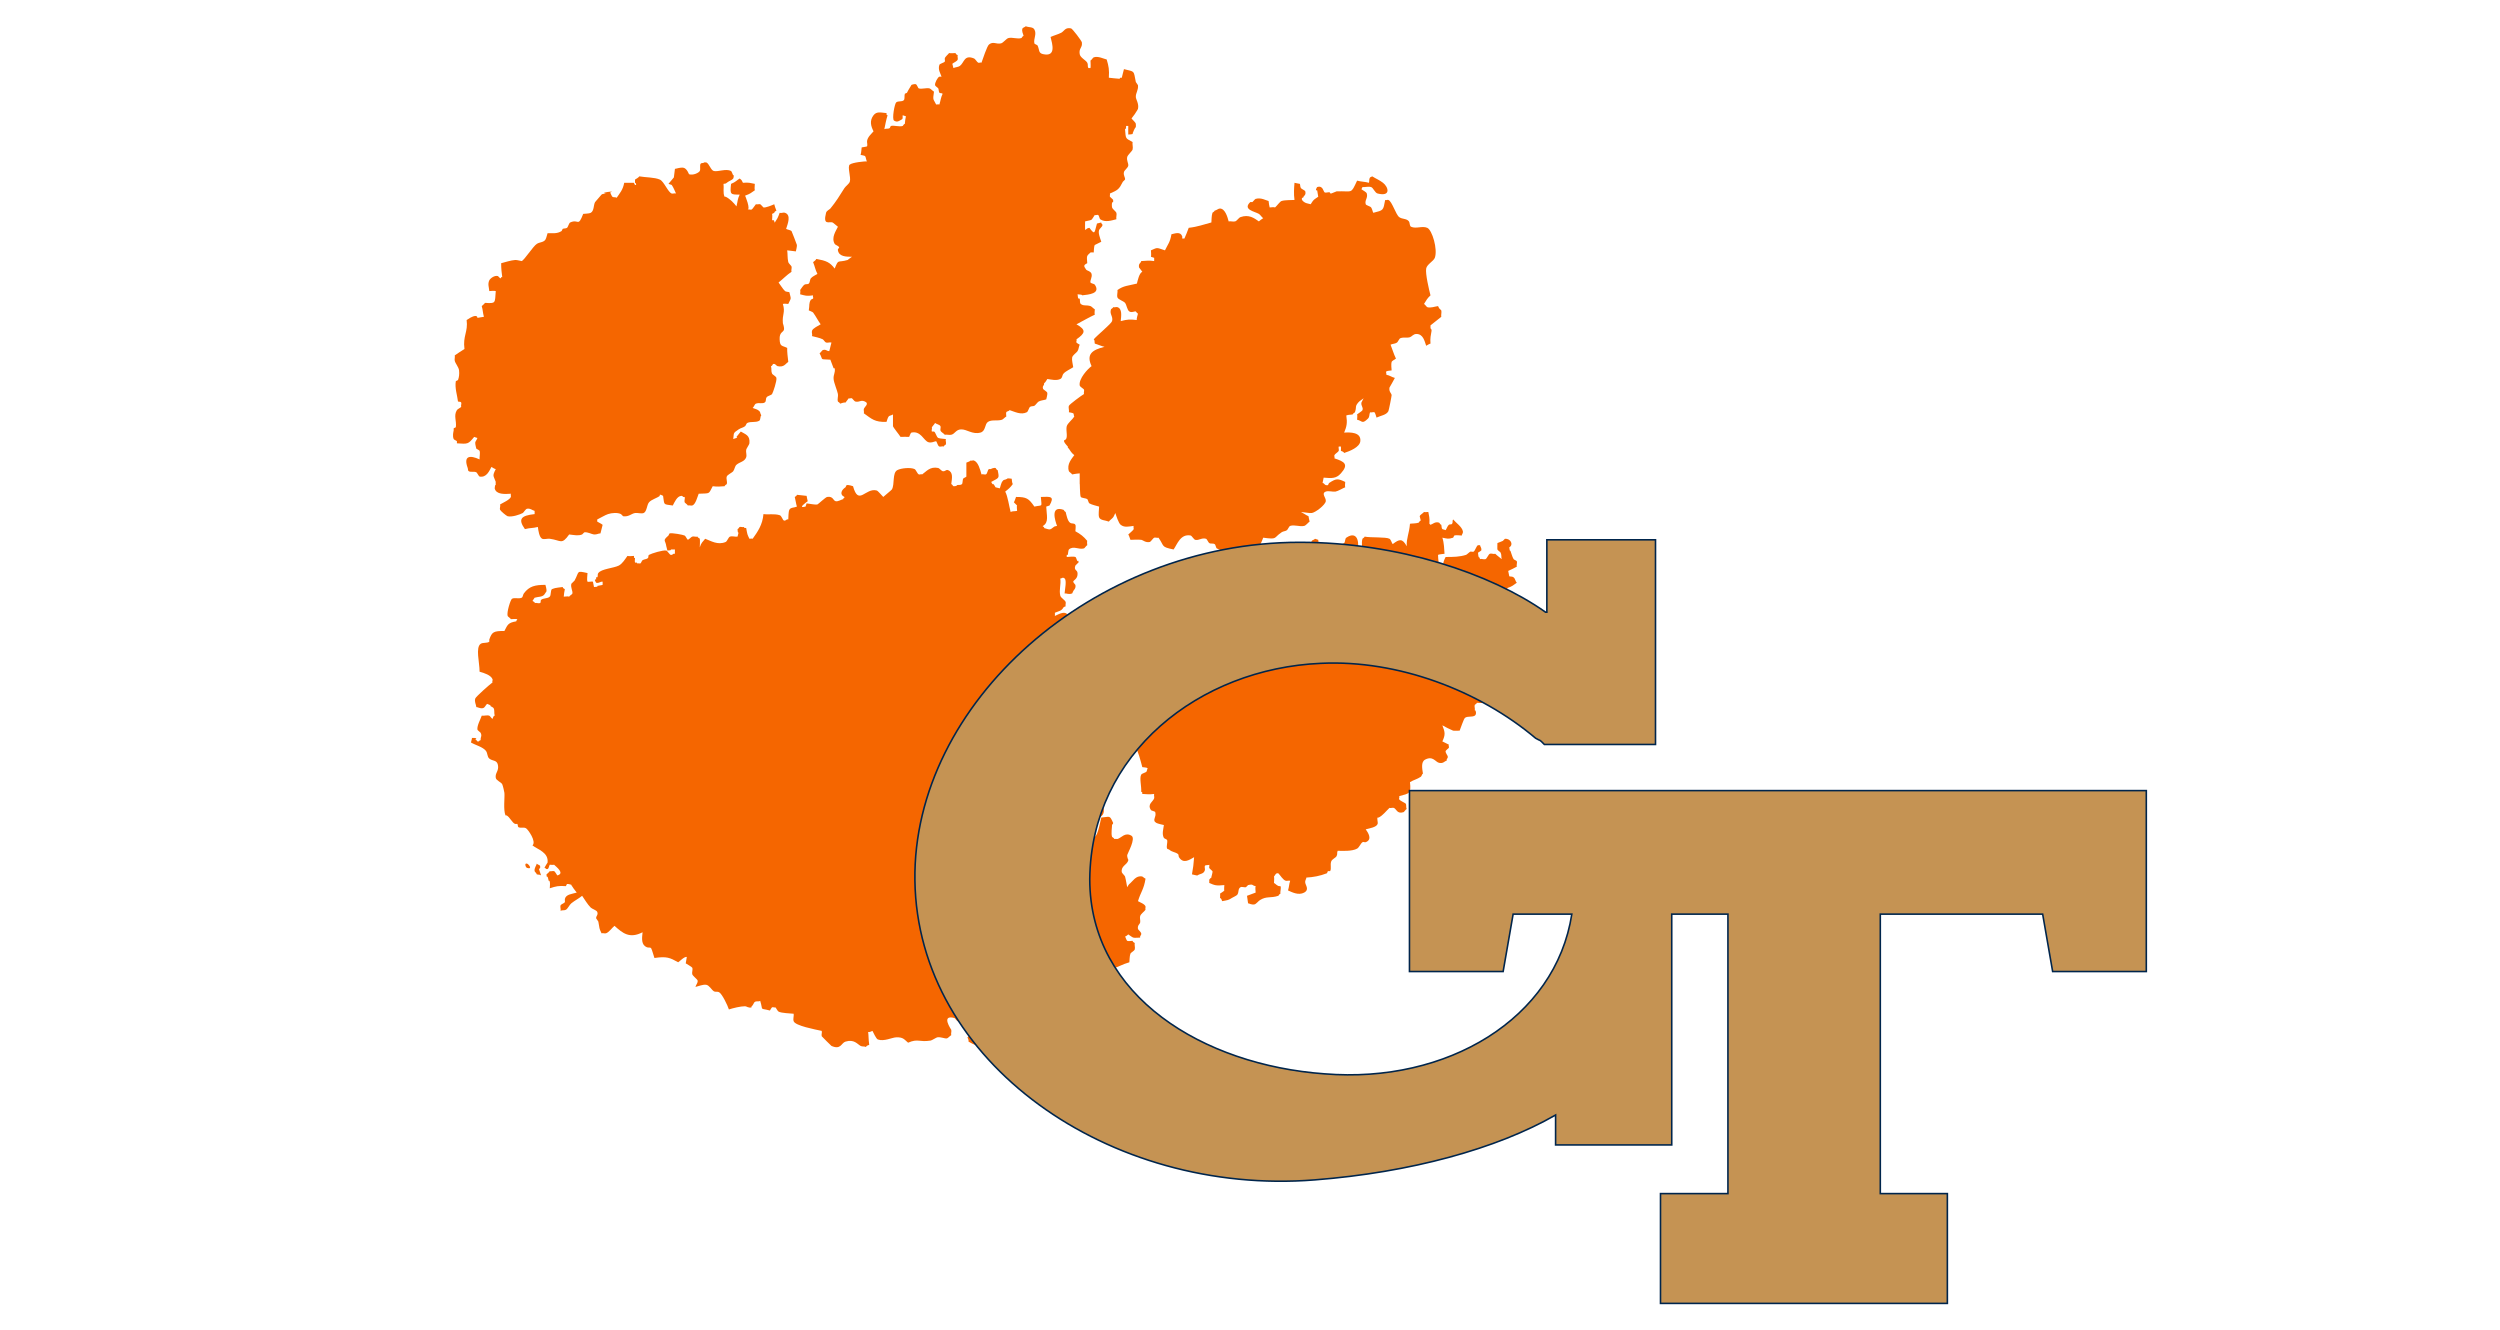 <?xml version="1.0" encoding="UTF-8" standalone="no"?>
<svg width="3513px" height="1869px" viewBox="0 0 3513 1869" version="1.1" xmlns="http://www.w3.org/2000/svg" xmlns:xlink="http://www.w3.org/1999/xlink" style="background: #FFFFFF;">
    <!-- Generator: Sketch 3.8.3 (29802) - http://www.bohemiancoding.com/sketch -->
    <title>combinedgtclem</title>
    <desc>Created with Sketch.</desc>
    <defs></defs>
    <g id="Page-1" stroke="none" stroke-width="1" fill="none" fill-rule="evenodd">
        <g id="Group" transform="translate(635, 35)">
            <g id="Clemson_University_Tiger_Paw_logo" fill="#F56600">
                <g id="g10" transform="translate(755.172, 718.912) scale(1, -1) translate(-755.172, -718.912) translate(0, 0.417)">
                    <path d="M801.81,1432.512 C800.294,1428.325 802.809,1424.979 803.327,1421.965 C801.671,1421.639 800.907,1419.184 800.294,1418.952 C794.802,1417.113 787.781,1420.365 782.093,1418.952 C779.053,1418.249 774.749,1412.078 771.476,1411.419 C764.461,1410.05 760.72,1414.62 754.792,1409.912 C751.948,1407.746 745.786,1388.58 744.175,1384.299 C742.519,1385.19 741.331,1383.639 739.624,1384.299 C737.918,1384.958 735.694,1389.478 733.558,1390.325 C719.667,1395.925 720.191,1384.581 713.84,1379.779 C711.521,1378.084 707.539,1378.084 704.74,1376.765 C704.74,1376.765 703.602,1381.241 703.223,1382.792 C705.024,1384.437 710.099,1386.276 710.807,1388.819 C711.236,1390.514 710.099,1393.288 710.807,1394.845 C709.479,1395.881 708.108,1395.743 707.773,1397.859 C704.98,1397.859 701.377,1397.243 698.673,1397.859 C697.156,1395.787 693.174,1392.774 692.606,1390.325 C692.321,1389.289 693.269,1386.841 692.606,1385.805 C691.468,1384.204 685.547,1382.98 685.022,1381.285 C682.747,1374.455 686.539,1369.282 688.056,1364.712 L685.022,1364.712 C682.798,1364.002 678.342,1356.099 678.955,1352.658 C679.145,1351.434 683.031,1349.036 683.505,1348.138 C684.03,1347.103 684.219,1342.815 685.022,1342.112 C686.254,1341.032 688.529,1341.974 689.572,1340.605 C686.874,1334.911 687.108,1332.413 685.022,1325.538 C684.219,1326.053 681.281,1325.538 680.472,1325.538 C676.49,1333.919 675.498,1330.812 677.438,1343.618 C675.922,1344.328 672.699,1347.812 671.371,1348.138 C666.821,1349.363 660.615,1346.864 656.204,1348.138 C654.687,1348.609 653.834,1353.6 651.654,1354.165 C649.998,1354.636 644.355,1352.991 645.587,1352.658 C643.742,1349.457 641.511,1346.349 639.52,1342.112 C639.286,1341.641 636.632,1341.032 636.487,1340.605 C635.494,1338.157 636.771,1333.31 634.976,1331.565 C632.177,1329.022 627.291,1330.906 624.353,1328.552 C622.179,1326.907 618.052,1305.06 621.319,1302.938 C626.015,1299.925 628.764,1302.794 631.936,1304.445 C634.306,1305.719 633.03,1307.364 633.453,1310.472 C634.452,1310.145 638.01,1308.965 638.01,1308.965 C637.15,1304.445 636.822,1303.553 636.487,1298.418 C634.831,1298.092 634.072,1295.643 633.453,1295.405 C628.859,1293.854 621.509,1296.585 616.769,1295.405 L615.252,1292.392 C612.788,1290.841 610.614,1292.297 607.669,1290.885 C609.331,1298.939 610.133,1303.597 612.219,1310.472 C609.375,1311.652 611.461,1310.616 610.702,1313.485 C603.403,1314.05 597.007,1316.404 592.501,1310.472 C586.58,1302.794 588.76,1295.028 592.501,1287.871 C589.468,1284.249 584.21,1280.012 583.401,1274.311 C583.123,1272.522 584.305,1268.379 583.401,1266.778 C583.072,1266.307 576.531,1265.46 575.824,1265.271 C575.35,1262.352 575.444,1258.586 574.301,1254.725 C574.585,1254.681 579.754,1253.733 580.368,1253.218 C582.03,1251.856 581.84,1246.909 583.401,1245.685 C580.089,1245.779 563.115,1244.228 559.14,1241.165 C555.341,1238.34 561.13,1222.99 559.14,1217.058 C558.046,1213.906 553.212,1210.705 551.55,1208.018 C544.68,1197.094 539.656,1188.858 531.838,1179.391 C530.505,1177.84 526.523,1176.378 525.771,1173.364 C521.032,1154.864 530.322,1161.55 534.872,1159.811 C535.915,1159.428 540.793,1154.958 542.449,1153.784 C539.656,1147.895 532.786,1138.573 537.905,1129.671 C538.803,1128.07 543.024,1127.179 543.972,1125.157 C544.964,1122.941 541.836,1124.071 542.449,1120.631 C543.922,1111.785 553.875,1111.591 562.173,1111.591 C561.269,1111.264 556.39,1107.165 556.106,1107.077 C541.457,1102.789 543.637,1109.142 537.905,1095.017 C531.124,1103.919 526.056,1106.041 512.121,1108.577 C510.977,1106.223 509.321,1105.665 507.564,1104.064 C510.313,1097.233 510.415,1093.938 513.638,1087.49 C511.217,1085.889 506.338,1083.768 504.531,1081.464 C502.825,1079.386 503.349,1075.669 501.497,1073.924 C499.936,1072.511 497.282,1073.597 495.437,1072.424 C493.49,1071.243 490.836,1066.767 489.37,1064.884 C489.983,1063.848 489.37,1060.132 489.37,1058.857 C497.048,1056.93 497.946,1056.082 507.564,1057.357 C506.717,1055.706 508.234,1054.626 507.564,1052.837 L504.531,1051.324 C501.264,1046.383 502.825,1043.42 501.497,1036.257 C502.452,1035.742 507.002,1034.047 507.564,1033.244 C511.836,1027.412 514.061,1022.465 518.188,1016.677 C515.199,1014.699 507.097,1011.215 506.054,1007.637 C505.245,1005.044 506.812,1002.74 506.054,1000.103 C510.035,999.067 517.044,997.699 521.221,995.577 C522.119,995.156 524.394,991.44 525.771,991.063 C528.426,990.404 530.65,991.766 533.355,991.063 C532.451,987.623 531.642,984.283 530.322,979.01 C526.523,978.865 526.056,981.929 521.221,980.51 C520.318,980.278 518.087,976.7 516.671,975.996 C522.454,965.305 515.957,968.225 531.838,966.956 C533.305,962.951 534.96,958.337 536.382,954.903 L537.905,954.903 C539.087,948.544 535.864,946.334 536.382,939.836 C536.768,934.419 541.552,923.545 542.449,918.743 C543.069,915.259 541.267,911.536 542.449,908.196 C542.645,907.581 545.103,906.828 545.483,905.183 C558.046,909.609 549.281,902.59 557.617,912.716 C559.279,911.913 560.366,913.419 562.173,912.716 C562.596,912.572 565.725,908.428 566.723,908.196 C573.258,906.733 574.206,910.971 580.368,908.196 C587.054,905.183 579.66,900.707 578.851,897.649 C578.383,895.954 579.47,893.318 578.851,891.623 C590.037,883.663 594.163,879.048 610.702,879.569 C611.562,881.641 612.219,885.125 613.736,887.103 C614.873,888.704 618.671,888.798 619.809,890.116 L619.809,873.543 C620.182,871.703 628.619,861.489 630.42,858.476 C634.496,858.802 638.383,858.476 642.554,858.476 C643.028,859.462 644.69,864.314 645.587,864.503 C659.238,867.56 662.89,852.826 669.855,850.943 C674.171,849.813 676.636,851.79 680.472,852.449 C681.944,850.66 682.703,845.713 685.022,844.916 C686.634,844.395 689.528,845.763 691.089,844.916 C691.373,846.517 693.889,847.314 694.122,847.929 C694.976,850.516 693.364,852.87 694.122,855.463 C692.751,855.745 685.97,855.933 683.505,856.969 C680.851,858.143 679.713,865.256 677.438,866.009 L674.405,866.009 C673.602,867.654 675.214,870.485 674.405,872.036 C675.448,873.681 678.058,876.223 678.955,878.063 C680.946,876.274 685.167,875.991 686.539,873.543 C687.297,872.13 686.065,869.117 686.539,867.516 C687.158,865.206 691.279,863.373 692.606,861.489 C695.5,862.054 698.767,860.83 701.706,861.489 C706.92,862.713 708.203,868.74 715.357,869.023 C723.56,869.399 731.282,861.533 742.658,864.503 C750.387,866.574 748.485,876.462 753.275,879.569 C758.584,883.098 766.022,880.461 772.993,882.583 C774.655,883.148 777.258,886.299 779.053,887.103 C779.053,888.421 778.446,891.999 779.053,893.129 C779.862,894.774 782.567,894.165 783.61,896.143 C790.719,893.883 799.725,888.936 807.877,893.129 C809.824,894.165 810.816,899.483 812.428,900.663 C813.944,901.887 816.788,901.322 818.501,902.169 C819.967,902.967 823.038,907.443 824.561,908.196 C828.113,910.08 831.715,909.891 835.172,911.21 C835.172,911.21 837.119,918.272 836.702,920.25 C836.127,922.554 831.058,924.581 830.635,926.276 C829.447,930.702 832.569,930.087 832.145,933.81 C834.281,935.36 835.223,937.67 836.702,939.836 C842.623,939.033 849.347,937.2 854.89,939.836 C858.214,941.481 857.222,944.827 859.446,947.37 C862.429,950.898 869.356,953.817 873.091,956.41 C872.433,961.306 870.923,966.247 871.58,969.97 C872.149,973.36 877.647,976.561 879.164,979.01 C881.104,982.255 880.586,984.61 882.197,988.05 C881.679,988.427 877.83,990.498 877.647,991.063 C876.939,992.802 878.5,993.982 877.647,995.577 C889.73,1004.102 892.006,1008.666 877.647,1016.677 C886.653,1021.335 894.47,1026.093 903.425,1030.23 C902.717,1032.208 903.425,1035.648 903.425,1037.77 C901.63,1038.611 899.027,1041.769 897.365,1042.29 C891.291,1044.173 887.55,1042.102 883.714,1045.303 C882.103,1046.666 882.81,1050.294 882.197,1052.837 C878.835,1051.657 879.878,1057.024 879.164,1058.857 C879.398,1058.857 887.651,1058.298 885.231,1057.357 C894.995,1058.481 912.014,1059.661 903.425,1072.424 C902.623,1073.597 897.744,1074.257 897.365,1075.437 C896.417,1078.4 900.063,1082.681 898.875,1087.49 C897.883,1091.301 892.252,1092.054 891.291,1093.511 C888.169,1098.219 886.792,1099.588 892.808,1102.551 C892.05,1112.865 891.532,1112.445 897.365,1117.617 C897.693,1117.95 901.441,1117.617 901.915,1117.617 C902.155,1119.312 902.054,1126.237 903.425,1128.17 L912.532,1132.684 C910.446,1139 907.982,1145.07 909.492,1149.258 C909.878,1150.482 913.809,1154.154 914.049,1155.284 C914.617,1158.775 911.963,1157.5 912.532,1159.811 C910.775,1159.428 906.604,1158.298 906.465,1158.298 C902.673,1145.635 904.095,1141.253 895.848,1152.271 C891.816,1151.8 892.29,1150.344 889.781,1149.258 C889.781,1149.258 889.547,1158.725 889.781,1161.311 C901.915,1164.092 897.365,1162.02 903.425,1170.351 C904.752,1169.409 906.37,1170.966 907.982,1170.351 C909.543,1169.742 909.878,1165.128 911.009,1164.324 C918.03,1159.384 927.465,1162.774 933.766,1164.324 C933.052,1167.25 934.575,1170.546 933.766,1173.364 C933.242,1175.11 928.224,1178.638 927.699,1180.898 C927.27,1182.593 926.84,1189.184 929.21,1188.431 L929.21,1191.444 C928.881,1192.386 924.855,1195.494 924.666,1195.964 C924.287,1196.862 925.045,1199.687 924.666,1200.484 C935.896,1205.381 937.368,1206.229 942.867,1217.058 L945.9,1220.071 C946.374,1223.367 943.246,1225.866 944.383,1230.618 C944.946,1233.255 949.976,1236.506 950.45,1239.658 C950.874,1242.998 947.891,1246.67 948.927,1251.711 C949.547,1254.725 955.803,1259.81 956.511,1262.258 C957.415,1265.554 955.948,1269.465 956.511,1272.805 C946.557,1278.599 947.031,1276.151 945.9,1290.885 C948.365,1292.435 946.797,1292.203 947.41,1295.405 L950.45,1295.405 C950.589,1292.392 950.166,1287.828 950.45,1283.351 C950.728,1283.402 958.881,1283.634 956.511,1284.858 C957.086,1286.647 959.544,1292.58 961.067,1293.898 C961.251,1294.137 961.112,1298.136 961.067,1298.418 C960.448,1300.867 956.561,1303.83 955,1305.952 C956.233,1307.929 958.457,1310.189 959.544,1311.978 C960.593,1313.818 963.766,1318.287 964.101,1319.512 C965.712,1326.668 961.162,1332.651 961.067,1336.085 C960.827,1342.112 964.758,1345.219 964.101,1352.658 L961.067,1357.178 C957.604,1373.846 960.303,1371.26 944.383,1375.259 C943.669,1372.245 942.058,1366.645 941.344,1363.205 C938.411,1362.452 939.448,1364.523 938.316,1361.698 C933.008,1361.937 926.277,1362.967 923.149,1363.205 C923.813,1374.737 923.054,1378.887 920.116,1388.819 C915.704,1389.804 908.216,1393.948 901.915,1391.832 C900.771,1391.499 898.976,1388.115 897.365,1387.312 C897.365,1383.828 897.883,1380.3 897.365,1376.765 L894.331,1376.765 C892.808,1379.923 894.331,1381.568 892.808,1384.299 C890.685,1388.021 883.044,1391.267 882.197,1396.352 C880.725,1404.877 886.368,1405.109 885.231,1412.925 C884.896,1415.041 871.959,1432.135 870.063,1432.512 C861.671,1434.301 860.439,1428.651 856.413,1426.485 C851.477,1423.943 845.751,1422.574 841.246,1420.459 C843.71,1410.571 849.543,1392.158 830.635,1396.352 C823.948,1397.859 825.794,1402.429 823.038,1408.405 C822.571,1409.391 818.684,1410.427 818.501,1411.419 C817.117,1418.343 822.192,1424.37 818.501,1431.005 C816.314,1434.866 810.867,1433.692 806.361,1435.525 C806.026,1434.678 802.095,1433.41 801.81,1432.512" id="path3860"></path>
                    <path d="M349.83,1242.671 C347.65,1240.556 349.83,1235.044 348.314,1232.125 C346.892,1229.488 338.885,1225.627 333.146,1227.605 C333.146,1227.605 330.303,1235.659 325.563,1236.645 C321.152,1237.586 315.464,1235.232 313.429,1235.138 L311.912,1223.085 L304.328,1214.045 L308.879,1212.538 C311.817,1208.068 312.197,1206.279 314.946,1200.484 C313.334,1201.238 310.541,1199.919 308.879,1200.484 C303.665,1202.274 298.028,1217.529 292.195,1220.071 C284.801,1223.367 272.054,1222.99 263.377,1224.591 C261.816,1222.476 259.49,1221.534 257.31,1220.071 C257.36,1220.071 257.31,1215.79 257.31,1215.551 C259.206,1215.08 259.73,1211.784 257.31,1212.538 C256.981,1212.632 256.033,1215.08 255.793,1215.551 C251.578,1215.551 246.313,1215.413 242.142,1215.551 C240.341,1205.664 236.076,1201.15 231.525,1194.458 C229.68,1195.87 227.26,1194.602 225.458,1195.964 C224.845,1196.442 222.57,1201.571 222.425,1201.991 C232.619,1204.816 205.317,1201.426 216.358,1200.484 C213.893,1199.781 212.143,1200.441 210.291,1198.978 L201.191,1188.431 C198.821,1184.244 200.053,1176.189 195.124,1173.364 C192.849,1172.096 186.308,1172.19 184.507,1171.858 C177.068,1152.466 178.111,1165.316 166.306,1159.811 C164.366,1158.957 163.462,1153.683 161.756,1152.271 C160.195,1151.097 157.351,1151.662 155.689,1150.771 L154.172,1147.757 C147.543,1143.513 141.28,1144.976 134.454,1144.738 C133.557,1142.622 132.988,1138.24 131.421,1135.698 C128.817,1131.648 123.363,1132.358 119.287,1129.671 C114.073,1126.331 101.706,1106.788 98.059,1105.564 C97.579,1105.426 91.657,1107.259 88.959,1107.077 C83.359,1106.744 73.836,1103.775 69.241,1102.551 C69.241,1094.647 69.905,1089.229 70.758,1082.964 C67.251,1083.862 71.276,1081.269 67.725,1081.464 L64.691,1084.477 C59.572,1085.839 53.739,1080.943 52.557,1078.45 C50.042,1073.221 52.178,1068.556 52.557,1063.383 C55.161,1063.383 59.142,1064.181 61.658,1063.383 C60.28,1046.151 62.132,1045.912 46.484,1046.81 C46.061,1045.818 42.743,1042.993 41.94,1042.29 C43.691,1036.358 43.267,1033.62 44.974,1027.217 C44.31,1027.318 38.433,1026.093 35.873,1025.717 C35.873,1025.717 36.537,1033.533 20.706,1022.703 C22.93,1006.08 15.157,1000.336 17.672,982.023 C13.217,979.474 8.098,975.62 4.022,972.983 C4.54,970.346 3.453,968.13 4.022,965.45 C4.78,961.677 9.52,956.692 10.089,951.89 C10.657,946.66 10.038,942.19 8.572,938.33 C8.521,938.235 5.538,936.823 5.538,936.823 C3.832,927.5 7.624,916.389 8.572,908.196 C10.417,907.581 12.459,908.29 13.122,906.689 C13.786,905.089 12.269,902.264 13.122,900.663 C12.029,899.388 7.953,897.649 7.055,896.143 C2.126,888.233 6.815,881.12 5.538,872.036 C5.538,872.036 2.834,870.718 2.505,870.529 L2.505,867.516 C2.075,865.162 0.609,860.121 2.505,855.463 C2.884,854.521 6.202,853.297 7.055,852.449 L7.055,849.436 C22.741,848.35 22.886,848.212 31.323,858.476 C32.46,858.099 35.677,856.875 35.873,856.969 C35.21,854.847 33.029,851.978 32.84,850.943 C32.366,848.727 34.356,841.903 34.356,841.903 C35.02,841.432 38.622,839.737 38.907,838.889 C40.038,835.405 38.572,830.552 38.907,826.836 C25.016,833.239 15.966,831.921 22.223,814.782 C22.981,812.661 22.077,811.342 23.739,810.262 C26.488,808.523 30.704,810.357 34.356,808.756 C35.298,808.329 37.908,802.917 38.907,802.729 C48.671,800.94 52.601,810.777 55.591,816.289 C57.297,815.442 59.762,813.37 61.658,813.276 C56.393,802.823 58.479,804.374 61.658,795.196 C61.323,795.051 61.658,791.052 61.658,790.676 C60.849,792.885 59.995,786.771 60.141,786.156 C62.081,777.21 74.543,778.057 82.892,778.622 C82.418,777.869 83.176,775 82.892,774.102 C81.274,770.053 71.327,765.721 67.725,763.556 C68.622,761.013 66.777,758.609 67.725,756.022 C68.243,754.516 76.585,747.409 78.335,746.982 C84.598,745.475 95.734,749.431 99.57,751.502 C100.992,752.299 103.507,757.202 105.643,757.529 C110.471,758.326 112.177,755.646 116.254,754.516 C116.159,754.516 116.254,750.228 116.254,749.996 C97.345,747.924 92.371,743.259 102.603,728.902 C110.711,730.974 112.658,729.894 120.804,731.915 C121.423,726.975 122.801,717.225 126.877,715.342 C129.62,714.118 134.36,715.769 137.488,715.342 C153.609,713.176 153.982,706.252 164.789,721.369 C172.562,720.521 177.353,719.203 182.996,721.369 L186.03,724.382 C191.098,725.085 196.312,721.651 199.674,721.369 C203.99,721.086 205.507,722.875 208.774,722.875 C209.722,726.686 210.481,729.988 211.808,734.929 C209.394,736.856 206.929,737.798 204.224,739.449 L204.224,742.462 C209.248,744.816 214.936,748.533 219.391,749.996 C224.605,751.741 232.713,752.444 237.592,749.996 L240.626,746.982 C248.443,745.852 252.336,750.705 257.31,751.502 C260.722,752.117 266.271,750.184 269.444,751.502 C274.089,753.524 273.804,762.896 277.027,766.569 C280.396,770.524 288.024,772.357 292.195,775.609 C290.773,779.281 296.745,775.609 296.745,775.609 C298.875,761.911 296.555,764.215 310.395,762.049 C312.671,766.33 316.412,775.465 322.529,775.609 C325.184,775.703 323.382,773.537 327.079,774.102 C327.838,771.987 326.271,768.735 327.079,766.569 C327.364,765.765 330.871,763.6 331.63,762.049 C333.292,762.708 335.946,761.622 337.697,762.049 C342.436,763.367 344.996,774.291 346.797,778.622 C363.765,779.332 360.258,777.775 366.515,789.169 C373.289,788.271 376.803,788.748 383.199,789.169 C383.527,790.82 385.998,791.567 386.232,792.182 C387.37,795.478 385.094,799.433 386.232,802.729 C387.129,805.41 393.531,807.952 395.332,810.262 C397.273,812.849 397.557,817.281 399.883,819.302 C404.338,823.301 411.302,823.49 413.533,829.849 C414.671,833.189 412.87,836.912 413.533,840.396 C413.818,842.185 417.894,847.647 418.083,849.436 C419.221,860.924 412.535,861.96 405.95,866.009 C403.959,863.373 401.918,861.069 399.883,858.476 C403.674,857.767 395.332,855.463 395.332,855.463 C396.754,863.605 394.144,863.373 402.916,869.023 C406.424,871.327 408.699,871.094 412.017,873.543 C413.015,874.34 413.862,877.542 415.05,878.063 C420.213,880.555 426.52,878.251 431.734,881.076 C434.148,882.438 432.872,887.147 434.767,888.609 C432.398,892.941 434.199,893.6 430.217,896.143 C427.942,897.599 425.522,897.932 422.634,899.156 C424.245,900.236 425.332,904.473 427.184,905.183 C431.544,906.922 435.949,904.756 439.318,906.689 C442.301,908.479 440.31,911.398 442.351,914.223 C443.628,916.106 448.747,916.998 449.935,918.743 C451.306,920.909 456.855,937.149 456.002,941.343 C455.477,943.741 450.737,945.675 449.935,947.37 C448.273,950.898 449.6,953.302 448.418,957.916 C450.409,958.011 450.643,960.741 451.452,960.93 C454.675,961.777 455.812,958.337 457.518,957.916 C466.714,955.845 468.654,961.212 472.686,963.943 C471.927,970.39 470.929,978.351 471.169,983.524 C463.965,987.152 460.975,984.892 460.552,995.577 C460.078,1005.942 465.715,1005.282 466.619,1009.143 C467.327,1012.295 465.146,1017.568 465.102,1018.177 C463.965,1031.461 468.799,1032.823 465.102,1045.303 C467.137,1046.05 470.55,1045.303 472.686,1045.303 C477.236,1054.952 476.667,1050.997 474.203,1061.871 C472.161,1062.486 469.412,1062.253 468.136,1063.383 C464.767,1066.485 461.734,1071.997 459.035,1075.437 C465.576,1080.61 470.221,1085.745 477.236,1090.504 C476.427,1093.134 477.994,1095.444 477.236,1098.037 C476.952,1098.928 473.014,1102.507 472.686,1104.064 C471.264,1110.605 472.022,1114.799 471.169,1120.631 C472.875,1120.587 479.416,1119.507 483.303,1119.13 C483.303,1119.13 485.104,1126.092 484.82,1128.17 C484.674,1128.924 477.565,1147.424 477.236,1147.757 C475.719,1149.163 471.213,1149.779 469.652,1150.771 C471.877,1157.733 477.046,1170.263 468.136,1173.364 C465.526,1174.312 463.111,1172.473 460.552,1173.364 C459.459,1170.546 458.7,1167.953 457.518,1165.837 C449.935,1152.698 456.191,1164.983 449.935,1162.824 C449.935,1165.555 450.598,1169.271 449.935,1171.858 C450.409,1172.14 452.873,1173.082 452.968,1173.364 C453.632,1175.58 454.485,1175.254 456.002,1176.378 C454.769,1179.674 453.392,1183.114 452.968,1185.418 C450.263,1184.15 440.74,1180.195 437.801,1180.898 C437.466,1180.992 434.009,1185.229 433.251,1185.418 C431.494,1185.889 428.84,1184.809 427.184,1185.418 C425.996,1184.288 422.444,1178.355 421.117,1177.884 C419.461,1177.37 416.567,1178.732 415.05,1177.884 C420.359,1177.884 412.061,1197.377 412.017,1197.471 C419.79,1200.346 420.125,1201.238 425.667,1205.004 C424.953,1207.641 425.667,1211.364 425.667,1214.045 C419.031,1215.319 417.704,1216.21 408.983,1215.551 C407.037,1219.506 407.511,1219.035 404.433,1221.578 C399.788,1218.753 399.175,1216.87 392.299,1214.045 C390.542,1198.745 391.49,1198.934 404.433,1198.978 C401.305,1192.719 401.873,1190.365 399.883,1182.404 C396.091,1187.395 390.593,1193.045 384.715,1195.964 L383.199,1195.964 C380.595,1201.194 382.484,1208.539 381.682,1214.045 C384.905,1214.66 384.526,1214.045 386.232,1215.551 C388.457,1217.629 393.626,1219.18 395.332,1221.578 C396.04,1222.614 396.565,1227.887 395.332,1226.098 C394.858,1226.336 393.152,1231.704 392.299,1232.125 C385.094,1235.847 374.149,1230.668 368.031,1232.125 C363.715,1233.211 361.49,1242.816 357.414,1244.178 L354.381,1244.178 C353.527,1242.765 350.873,1243.757 349.83,1242.671" id="path3858"></path>
                    <path d="M1290.192,1223.085 C1288.486,1220.498 1289.484,1219.035 1288.675,1215.551 C1281.749,1217.391 1278.861,1216.775 1271.991,1218.565 C1262.752,1198.84 1266.07,1204.396 1243.173,1203.504 L1235.59,1200.484 C1234.402,1200.252 1232.891,1201.803 1234.073,1201.991 C1231.943,1202.933 1228.575,1201.1 1226.489,1201.991 C1224.549,1202.839 1224.214,1212.4 1215.878,1209.524 C1215.683,1209.481 1212.219,1203.78 1215.878,1205.004 C1215.878,1205.004 1217.06,1197.616 1217.389,1195.964 C1210.425,1191.068 1211.512,1192.813 1206.772,1185.418 C1202.266,1186.736 1200.661,1186.454 1197.671,1188.431 C1191.933,1192.248 1194.973,1195.544 1196.155,1194.458 C1196.673,1197.804 1200.61,1197.659 1199.188,1203.504 C1198.809,1204.91 1193.93,1206.794 1193.121,1208.018 C1191.845,1209.901 1192.319,1211.646 1191.604,1214.045 C1191.086,1213.95 1186.252,1215.175 1184.021,1215.551 C1183.408,1208.068 1182.788,1200.346 1184.021,1191.444 C1180.33,1191.068 1170.85,1191.589 1165.826,1189.938 C1163.64,1189.279 1158.9,1182.693 1156.72,1180.898 C1154.824,1181.745 1151.082,1180.898 1149.136,1180.898 C1148.428,1183.346 1148.144,1186.033 1147.626,1189.938 C1143.36,1191.024 1137.192,1195.073 1129.425,1192.951 C1128.47,1192.719 1125.342,1188.619 1124.868,1188.431 L1121.835,1188.431 C1110.838,1177.79 1127.857,1175.392 1133.969,1171.858 C1135.865,1170.778 1138.146,1167.011 1140.042,1165.837 C1137.52,1164.136 1135.865,1163.056 1133.969,1161.311 C1127.333,1165.975 1119.945,1171.481 1108.184,1167.338 C1105.625,1166.49 1103.166,1162.02 1100.6,1161.311 C1097.706,1160.558 1094.395,1161.882 1091.506,1161.311 C1089.939,1167.294 1086.615,1179.159 1079.373,1179.391 C1077.003,1179.485 1074.917,1177.037 1071.789,1176.378 C1071.403,1174.777 1068.945,1174.024 1068.749,1173.364 C1067.333,1169.365 1067.523,1162.774 1067.239,1159.811 C1056.148,1156.979 1048.608,1153.784 1035.381,1152.271 C1033.156,1146.345 1031.69,1142.339 1029.32,1137.204 L1026.287,1137.204 L1026.287,1140.218 C1023.727,1147.468 1016.327,1144.317 1011.12,1143.231 C1009.179,1131.743 1006.19,1129.388 1002.019,1120.631 C989.083,1124.919 991.971,1124.68 982.302,1120.631 C982.302,1117.9 982.915,1114.322 982.302,1111.591 L986.846,1110.09 C986.795,1110.09 986.846,1105.803 986.846,1105.564 C979.167,1106.7 974.908,1105.803 968.645,1105.564 C968.082,1102.174 964.429,1102.601 965.618,1096.524 C965.668,1096.198 970.408,1090.642 970.168,1090.504 C965.851,1088.708 963.722,1078.45 962.578,1073.924 C950.021,1070.772 944.137,1071.149 935.283,1064.884 C935.801,1061.494 934.101,1057.589 935.283,1054.337 C936.319,1051.518 943.903,1049.302 945.9,1046.81 C948.27,1043.841 948.794,1036.734 951.967,1034.757 C955.43,1032.585 958.742,1035.228 961.067,1034.757 C961.396,1034.706 962.673,1031.976 964.101,1031.743 C964.05,1031.649 961.396,1022.791 962.578,1022.703 C952.485,1023.827 949.502,1023.689 939.833,1021.19 C940.497,1028.253 942.247,1038.429 935.283,1040.783 C933.577,1041.392 930.777,1040.074 929.21,1040.783 C928.837,1039.183 926.372,1038.429 926.183,1037.77 C923.762,1030.802 929.45,1027.977 927.699,1021.19 C926.707,1017.568 906.035,1000.662 901.915,995.577 C903.716,993.882 902.623,992.758 903.425,989.55 C907.078,988.615 913.246,985.79 917.082,985.036 C899.633,980.749 891.064,974.584 898.875,957.916 C893.617,954.194 880.586,940.213 882.197,930.796 C882.526,928.725 887.74,926.276 888.264,924.77 C888.839,923.119 887.512,920.344 888.264,918.743 C884.94,916.86 867.788,904.241 867.03,902.169 C865.981,899.483 867.643,895.998 867.03,893.129 C867.694,892.985 871.959,892.282 873.091,891.623 C874.234,890.964 873.716,887.668 874.62,887.103 C872.2,883.054 865.14,877.686 863.997,873.543 C862.246,867.277 866.84,855.933 860.957,853.956 C857.55,852.87 865.513,844.916 865.513,844.916 L865.513,843.409 C866.556,842.894 869.444,838.186 870.063,837.383 C871.624,835.217 872.667,834.558 874.62,832.863 C871.391,828.198 863.611,820.338 867.03,810.262 C867.365,809.176 870.771,807.387 871.58,805.742 C875.802,806.446 879.113,807.155 882.197,807.249 L882.197,792.182 C882.526,795.478 882.286,776.406 883.714,774.102 C884.656,772.552 891.013,772.357 892.808,771.089 C893.857,770.336 894.42,765.954 895.848,765.062 C899.311,762.94 906.225,761.622 909.492,760.542 C909.492,756.631 908.121,749.148 909.492,745.475 C911.11,741.05 918.359,741.426 923.149,739.449 C924.666,741.665 927.465,743.259 929.21,745.475 C930.594,747.315 931.207,749.713 932.249,751.502 C933.482,747.874 936.749,737.283 939.833,734.929 C945.142,730.836 950.728,732.48 958.034,733.422 C957.37,732.386 958.274,730.032 958.034,728.902 C957.604,727.301 951.727,722.643 950.45,721.369 C951.822,719.441 952.631,715.769 953.484,713.835 C958.457,713.835 962.774,714.495 968.645,713.835 C971.015,713.597 974.712,709.504 980.785,710.822 C982.106,711.155 985.525,716.428 986.846,716.849 C988.508,717.464 991.257,716.19 992.919,716.849 C1001.589,704.657 995.952,703.992 1014.153,700.275 C1019.221,707.482 1023.816,722.831 1038.414,719.862 C1039.274,719.718 1042.876,714.212 1044.481,713.835 C1050.125,712.655 1053.253,717.087 1059.655,715.342 C1061.121,714.965 1062.828,710.163 1064.205,709.315 C1066.619,707.853 1069.084,709.366 1071.789,707.809 C1073.299,706.967 1073.539,702.68 1074.816,701.788 C1077.426,699.949 1096.196,692.604 1102.124,694.249 C1104.727,695.046 1106.345,700.985 1109.707,701.788 C1117.809,703.81 1121.557,698.348 1129.425,700.275 C1134.778,701.638 1138.19,712.046 1140.042,716.849 C1160.796,714.074 1153.926,716.378 1165.826,724.382 C1168.24,726.077 1171.173,725.744 1173.41,727.395 C1174.731,728.431 1176.387,732.951 1177.96,733.422 C1184.116,735.444 1191.32,731.871 1197.671,733.422 C1200.326,734.125 1203.075,738.087 1205.261,739.449 C1204.781,741.947 1203.643,746.229 1203.745,746.982 C1200.136,748.627 1196.249,751.458 1193.121,753.009 C1198.196,752.632 1205.211,751.031 1208.288,751.502 C1213.648,752.35 1227.102,762.658 1228,768.076 C1228.764,772.972 1221.042,778.955 1228,781.636 C1231.703,783.098 1237.631,781.027 1241.663,781.636 C1245.215,782.201 1252.084,786.482 1255.307,787.662 C1254.593,789.64 1255.307,793.08 1255.307,795.196 C1244.974,800.042 1242.984,800.419 1232.556,793.689 L1231.039,790.676 C1225.68,789.784 1226.723,793.457 1223.462,793.689 C1223.835,795.993 1225.023,800.701 1224.973,801.222 C1236.961,800.092 1242.794,800.092 1249.24,807.249 C1260.711,820.056 1254.22,823.728 1240.134,828.343 C1240.942,830.038 1239.426,831.124 1240.134,832.863 C1240.759,834.558 1245.594,837.238 1246.2,838.889 C1246.776,840.584 1245.499,843.315 1246.2,844.916 L1249.24,844.916 C1249.531,844.772 1249.24,839.454 1249.24,838.889 C1251.231,837.897 1252.792,837.897 1253.797,835.876 C1261.899,838.556 1275.594,843.924 1276.541,852.449 C1277.869,865.35 1262.088,865.024 1253.797,864.503 C1257.348,873.116 1258.435,877.78 1256.824,888.609 C1260.42,889.928 1262.088,889.313 1265.918,890.116 C1266.253,891.761 1268.718,892.514 1268.958,893.129 C1271.707,901.134 1268.572,900.757 1273.508,906.689 C1275.398,909.044 1278.722,910.688 1281.092,912.716 C1280.712,911.398 1278.153,907.487 1278.052,906.689 C1277.294,901.699 1280.902,900.424 1279.581,896.143 C1279.057,894.636 1273.224,891.246 1271.991,890.116 C1272.655,888.183 1271.991,884.749 1271.991,882.583 C1279.43,881.17 1278.678,875.803 1287.159,884.089 C1289.863,886.82 1288.675,889.08 1290.192,893.129 C1291.614,892.232 1294.641,893.789 1296.253,893.129 C1297.441,892.659 1298.825,886.82 1299.292,885.596 C1305.309,888.465 1313.126,889.174 1315.97,894.636 C1316.64,895.998 1320.622,916.056 1320.527,917.236 C1320.293,919.728 1316.4,922.039 1317.493,927.783 C1317.493,927.783 1324.369,939.692 1325.077,941.343 C1319.819,942.755 1318.58,944.683 1312.943,945.857 C1313.746,946.378 1312.09,949.906 1312.943,950.383 C1315.168,951.701 1318.207,951.369 1320.527,951.89 C1320.426,953.578 1319.528,960.974 1320.527,963.943 C1320.906,965.211 1325.45,967.565 1326.594,968.463 C1323.042,975.946 1322.138,980.278 1319.01,988.05 C1322.277,989.6 1325.127,989.086 1328.11,991.063 C1329.298,991.904 1331.239,996.569 1332.661,997.09 C1337.445,999.017 1342.001,997.184 1346.305,998.59 C1349.111,999.582 1351,1003.161 1355.412,1003.117 C1364.746,1003.016 1366.692,993.512 1369.062,986.537 C1370.434,987.34 1374.137,989.6 1375.129,989.55 C1374.51,997.649 1375.553,1000.901 1376.646,1007.637 C1376.93,1009.419 1375.218,1011.497 1375.129,1010.65 L1375.129,1015.17 C1380.343,1019.263 1385.032,1023.168 1390.296,1027.217 C1389.728,1030.143 1391.048,1033.438 1390.296,1036.257 L1387.263,1039.27 C1387.263,1039.27 1385.885,1042.001 1385.746,1042.29 C1380.817,1041.581 1375.268,1039.321 1370.579,1040.783 C1369.821,1041.016 1367.261,1044.732 1366.029,1045.303 C1369.587,1051.041 1370.528,1053.069 1375.129,1057.357 C1373.088,1065.261 1367.786,1087.584 1369.062,1095.017 C1370.004,1100.906 1379.395,1105.382 1381.196,1110.09 C1385.557,1121.999 1377.455,1149.308 1370.579,1152.271 C1363.368,1155.378 1354.982,1150.482 1347.828,1153.784 C1345.553,1154.864 1346.305,1159.239 1344.794,1161.311 C1341.666,1165.599 1335.315,1164.186 1331.144,1167.338 C1326.309,1170.966 1321.14,1189.467 1315.97,1191.444 C1314.365,1192.06 1312.76,1190.503 1311.426,1191.444 C1308.677,1176.428 1309.202,1177.037 1294.742,1173.364 C1293.649,1175.342 1293.276,1178.688 1291.715,1180.898 C1290.527,1182.549 1284.605,1183.867 1284.119,1185.418 C1282.375,1191.068 1287.399,1194.037 1285.642,1200.484 C1284.978,1202.744 1279.714,1205.055 1278.052,1206.511 C1278.052,1206.511 1279.43,1209.336 1279.581,1209.524 C1283.272,1209.242 1288.157,1210.705 1291.715,1209.524 C1294.742,1208.539 1296.973,1201.476 1300.809,1200.484 C1320.053,1195.638 1316.021,1209.713 1308.393,1215.551 C1303.28,1219.506 1298.825,1221.107 1293.226,1224.591 L1290.192,1223.085 L1290.192,1223.085 Z" id="path3856"></path>
                    <path d="M722.94,822.316 C722.991,821.512 722.94,802.729 722.94,802.729 C722.182,801.599 719.104,800.896 718.39,799.716 C717.727,798.724 717.676,792.885 716.873,792.182 C714.598,790.343 713.082,791.385 709.29,790.676 C711.186,789.69 705.688,788.887 704.74,789.169 C704.032,789.408 703.273,791.712 701.706,792.182 C702.749,800.092 704.74,808.9 697.156,811.769 C694.122,812.949 693.648,809.647 689.572,810.262 C688.296,810.495 684.738,814.544 683.505,814.782 C671.517,817.369 666.347,809.415 660.754,805.742 C659.238,806.728 657.816,805.127 656.204,805.742 C653.885,806.634 652.273,812.29 650.137,813.276 C644.784,815.818 631.368,814.732 625.869,811.769 C618.621,807.908 622.457,791.762 618.286,784.649 C617.622,783.563 607.814,775.703 606.158,774.102 C604.401,775.747 598.714,782.671 597.058,783.142 C581.221,787.662 571.507,760.731 563.683,789.169 C562.837,789.263 557.857,791.479 554.583,790.676 L553.073,787.662 C548.048,784.461 543.877,777.919 551.55,774.102 C552.832,773.487 549.42,772.451 550.039,771.089 C546.721,770.241 542.734,767.46 539.416,768.076 C535.535,768.879 536.003,775.515 527.288,774.102 C525.152,773.77 514.586,763.794 513.638,763.556 C510.269,762.852 503.204,764.547 498.464,765.062 L496.954,760.542 C484.959,757.435 497.946,766.663 499.987,768.076 C499.557,770.38 498.375,775.088 498.464,775.609 C492.353,776.551 490.552,776.268 484.82,777.116 C484.39,775.138 483.019,775.088 481.786,774.102 C483.347,767.981 483.303,765.389 484.82,760.542 C480.977,758.803 475.858,759.601 474.203,756.022 C472.73,753.059 472.92,744.628 472.686,742.462 C469.602,743.404 469.652,740.064 466.619,740.955 C464.628,741.564 463.491,747.641 460.552,748.489 C452.633,750.843 445.479,748.96 437.801,749.996 C436.569,734.835 429.503,725.041 422.634,715.342 C421.92,715.863 418.798,715.342 418.083,715.342 C414.905,722.028 415.334,720.71 413.533,730.409 C410.974,731.112 411.163,729.279 410.5,731.915 C408.932,731.112 406.044,732.48 404.433,731.915 C403.719,731.727 402.96,729.467 401.399,728.902 C401.399,728.858 401.545,721.84 402.916,724.382 C402.537,722.926 401.399,718.355 401.399,718.355 C397.892,717.841 394.056,719.485 390.782,718.355 C388.602,717.646 386.845,711.764 384.715,710.822 C373.624,706.019 363.955,712.379 355.897,715.342 C352.674,711.01 350.399,710.163 348.314,703.289 C348.364,704.463 348.883,713.415 348.314,715.342 C348.029,716.24 345.514,716.472 345.28,718.355 C343.1,717.602 339.826,719.159 337.697,718.355 C336.515,717.979 333.715,715.009 331.63,713.835 C330.163,714.777 328.596,719.065 327.079,719.862 C324.899,720.992 309.163,723.911 305.845,722.875 C305.561,722.831 304.613,720.145 304.328,719.862 C295.462,712.14 300.063,713.973 301.295,704.795 L302.812,698.769 C302.856,698.813 309.921,698.957 307.362,700.275 C309.119,700.275 311.628,700.181 313.429,700.275 C313.429,699.804 313.195,694.343 313.429,694.249 C309.827,694.958 310.92,692.089 307.362,692.742 C306.13,692.974 302.527,698.53 301.295,698.769 C296.606,699.754 280.345,694.675 277.027,692.742 C275.511,691.894 276.604,689.308 275.511,688.216 C273.665,686.483 270.297,686.715 267.927,685.209 C266.935,684.644 265.841,681.071 264.893,680.689 C263.99,680.356 261.152,681.159 260.343,680.689 C259.25,683.47 258.068,680.638 257.31,682.195 C256.697,683.426 257.31,686.904 257.31,688.216 C254.655,688.837 256.457,688.787 255.793,691.235 C253.139,691.235 249.157,690.488 246.693,691.235 C243.331,686.577 239.583,680.268 234.559,677.675 C227.215,673.959 209.912,673.105 205.741,667.128 C204.129,664.919 205.791,663.362 204.224,661.102 C201.57,662.043 203.042,659.413 202.707,658.088 C198.821,659.262 202.707,653.568 202.707,653.568 C206.695,652.388 207.637,655.176 211.808,655.075 C211.808,654.893 211.764,650.599 211.808,650.555 C208.067,649.475 208.395,650.084 204.224,649.048 C206.499,647.492 199.958,647.642 199.674,647.542 L198.157,655.075 C197.114,655.69 191.003,654.272 190.574,655.075 C189.297,657.574 190.574,664.26 190.574,667.128 C174.319,670.707 179.533,669.721 172.373,656.582 C172.088,656.111 167.823,652.2 167.823,652.068 C166.59,646.694 170.053,641.942 169.339,638.502 C168.96,636.901 165.314,635.488 164.789,633.988 C162.944,634.785 159.247,633.988 157.205,633.988 C157.446,638.225 157.869,639.964 158.722,644.528 C157.395,645.564 156.024,645.426 155.689,647.542 C152.801,647.397 145.078,646.035 145.078,646.035 C144.977,645.941 140.762,644.811 140.521,644.528 C138.392,642.501 139.573,636.104 137.488,633.988 C134.454,631.012 128.489,632.193 125.354,629.462 C124.311,628.614 125.354,625.601 123.844,624.942 C121.708,624.138 118.345,625.789 116.254,624.942 C117.821,625.695 113.226,627.955 113.226,627.955 C113.505,628.426 116.254,632.481 116.254,632.481 C121.657,634.12 126.966,633.272 129.911,636.995 C130.195,637.372 132.944,641.515 132.944,641.515 C133.462,643.775 131.421,650.555 131.421,650.555 C117.063,650.555 108.765,648.86 101.093,638.502 C99.81,636.857 99.81,633.272 98.059,632.481 C93.414,630.454 88.099,633.134 84.402,630.968 C82.462,629.882 76.73,611.947 78.335,606.862 C78.67,605.826 82.133,603.942 82.892,602.342 C85.641,602.342 89.243,603.001 91.992,602.342 C91.796,602.059 90.141,599.422 90.469,599.328 C78.86,597.307 78.481,594.764 73.791,585.768 C58.668,585.768 56.298,584.55 52.557,573.715 L52.557,570.701 C49.473,568.253 43.646,569.954 40.417,567.688 C32.979,562.559 38.907,541.466 38.907,528.521 C45.492,526.725 54.877,523.668 57.107,517.968 C57.72,516.367 56.109,514.955 57.107,513.454 C53.549,511 33.503,493.302 32.84,490.854 C31.418,486.045 33.927,482.887 34.356,478.801 C36.341,478.895 39.374,476.541 43.45,477.288 C46.68,477.947 47.438,481.952 49.517,483.321 C49.568,483.321 56.254,480.966 54.074,480.301 C55.022,479.598 58.1,478.33 58.624,477.288 C60.33,473.904 58.953,471.355 60.141,466.741 C58.055,466.371 57.91,463.872 57.107,462.221 C55.445,463.025 53.644,466.408 52.557,466.741 C49.334,467.827 45.258,466.27 41.94,466.741 C40.329,461.851 35.115,452.854 35.873,447.154 C35.968,446.219 40.139,443.3 40.417,442.634 C42.698,437.555 39.994,437.461 40.417,432.094 C38.477,433.079 39.191,429.777 35.873,430.581 C35.494,430.675 34.167,433.268 32.84,433.6 C38.856,435.854 24.352,435.854 28.289,435.107 L26.773,429.074 C32.84,425.408 43.88,422.771 48.007,417.021 C50.282,413.819 49.568,408.929 52.557,406.48 C57.297,402.569 63.174,404.88 64.691,397.44 C66.391,388.821 60.375,386.329 61.658,379.354 C62.321,375.55 69.241,373.377 70.758,370.32 C71.889,367.916 73.646,359.491 73.791,358.267 C74.404,351.487 72.035,334.625 75.308,326.627 L76.825,326.627 C81.369,324.36 84.687,316.03 88.959,314.573 L91.992,314.573 C92.751,313.908 92.46,310.612 93.503,310.053 C96.871,308.358 100.612,310.48 104.126,308.547 C106.919,306.996 119.192,289.807 113.226,284.44 C120.76,278.558 136.022,274.69 134.454,260.333 C134.41,260.333 130.473,254.118 129.911,252.8 C131.8,253.785 131.092,250.496 134.454,251.293 C136.117,251.714 136.54,255.669 137.488,257.32 C138.676,257.32 142.512,256.704 143.555,257.32 C146.734,254.256 159.057,245.084 148.111,242.253 C147.018,243.565 145.078,247.759 143.555,248.273 C141.849,248.895 139.055,247.57 137.488,248.273 C136.73,246.817 134.126,244.796 132.944,243.76 C132.944,243.76 132.944,238.254 134.454,240.74 C135.497,237.306 135.118,238.254 135.977,234.72 C139.011,236.132 137.488,224.173 137.488,224.173 C146.639,227.136 149.912,227.94 160.239,227.186 C160.479,227.707 161.471,230.156 161.756,230.2 C163.133,230.576 169.2,229.07 167.823,228.687 C170.104,224.832 172.752,221.543 175.406,218.146 C168.442,216.075 160.34,215.836 158.722,209.106 C158.488,208.353 159.101,205.296 158.722,204.586 C157.774,203.079 153.23,201.811 152.655,200.066 C151.853,197.951 153.414,194.699 152.655,192.533 C155.404,193.845 157.73,192.671 160.239,194.039 C163.039,195.647 165.219,201.058 167.823,203.079 C172.942,207.223 177.966,209.483 182.996,213.626 C186.497,208.541 190.668,201.428 195.124,197.053 C196.975,195.213 203.232,193.374 204.224,191.02 C205.981,186.65 202.379,185.426 202.707,181.986 L205.741,177.466 C207.972,166.449 206.36,169.179 210.291,160.886 C211.953,161.552 214.607,160.466 216.358,160.886 C220.529,162.023 225.13,168.752 228.492,171.439 C239.918,161.169 249.537,152.932 267.927,162.399 C266.935,153.453 265.936,144.608 273.994,141.306 C276.414,140.32 278.639,141.733 280.061,139.799 C281.104,138.387 283.903,127.928 284.611,126.239 C301.82,128.782 306.37,126.71 317.979,120.212 C320.305,121.669 326.511,128.405 330.113,127.746 C330.113,127.746 328.925,120.445 328.596,118.712 C329.683,117.996 337.077,113.765 337.697,112.679 C338.929,110.325 337.077,106.276 337.697,103.639 C338.265,101.053 344.945,96.294 345.28,94.599 C345.893,91.115 343.056,88.999 342.247,85.553 C346.418,86.501 352.769,89.326 357.414,88.572 C361.68,87.907 364.903,81.466 368.031,79.532 C370.452,78.026 372.91,79.583 375.615,78.026 C379.735,75.671 387.37,59.858 389.266,53.919 C394.997,55.802 405.52,58.439 412.017,58.439 C413.912,58.489 417.18,55.426 421.117,56.932 L421.117,58.439 C423.582,59.707 423.815,63.241 425.667,64.466 C428.132,66.167 430.356,64.466 433.251,65.972 C437.801,51.044 431.829,56.461 446.901,52.412 C447.23,52.927 449.315,56.75 449.935,56.932 C451.641,57.635 452.823,56.085 454.485,56.932 C455.762,55.896 457.563,51.709 459.035,50.912 C463.25,48.646 475.479,48.457 480.269,47.892 C480.788,44.502 479.081,40.591 480.269,37.345 C482.589,30.942 510.743,25.763 519.705,23.792 C520.368,21.149 518.99,18.933 519.705,16.252 C519.749,16.02 532.925,2.88 533.355,2.692 C546.671,-3.284 547.094,6.93 553.073,8.719 C565.206,12.441 569.662,5.278 574.301,2.692 C576.772,1.323 579.091,2.504 581.891,1.185 C582.737,3.395 584.399,3.207 586.434,4.199 C585.253,12.623 585.676,17.244 584.924,22.279 C587.338,21.67 588.571,23.082 590.991,23.792 C592.318,21.481 596.059,12.674 598.568,11.732 C607.15,8.537 618.431,14.557 624.353,14.745 C634.546,15.166 635.823,11.406 641.043,7.212 C655.262,13.427 656.444,7.545 672.888,10.225 C674.405,10.508 681.091,14.651 681.989,14.745 C687.253,15.599 692.372,12.674 695.639,13.245 C697.061,13.521 700.095,17.049 701.706,17.759 C700.998,20.439 702.37,22.662 701.706,25.292 C701.567,25.857 686.539,47.233 706.256,41.865 C706.92,41.727 709.625,37.584 710.807,37.345 C713.891,36.787 715.452,39.141 716.873,38.852 C715.262,40.076 718.106,45.35 718.39,46.386 C716.684,47.283 717.727,49.022 716.873,49.399 C714.175,50.717 711.849,50.29 709.29,50.912 C709.479,53.969 707.634,55.426 707.773,56.932 C708.152,62.344 717.347,65.125 719.907,68.992 C721.803,71.999 720.95,76.337 722.94,79.532 C725.215,83.399 743.088,91.115 750.242,90.079 C750.956,89.985 754.463,85.703 754.792,85.553 C756.359,85.038 759.386,86.407 760.865,85.553 C762.9,84.379 764.701,78.923 766.919,78.026 C768.063,77.605 770.294,78.779 771.476,78.026 C772.803,95.07 772.089,91.115 785.12,91.586 C784.937,87.587 786.074,81.937 785.12,78.026 C785.038,77.888 780.816,75.251 780.583,75.012 C783.325,64.842 779.957,67.812 786.643,61.459 C785.038,60.981 784.273,58.677 783.61,58.439 C781.24,57.686 778.446,59.142 776.026,58.439 C778.446,57.541 770.199,56.982 769.959,56.932 C769.574,58.018 769.289,60.178 768.449,61.459 C760.903,72.564 762.805,71.999 744.175,71.999 C743.132,69.073 743.132,64.133 741.141,61.459 C739.435,59.286 734.126,58.816 732.041,56.932 C729.766,54.955 730.619,55.469 729.007,52.412 C729.058,52.412 729.007,48.124 729.007,47.892 C730.05,47.892 734.177,48.558 735.074,47.892 C734.979,47.377 736.168,42.669 736.591,40.359 C729.102,40.359 737.16,28.544 738.108,26.799 C733.134,22.938 729.007,18.933 724.457,14.745 C725.266,12.109 726.353,11.5 725.974,8.719 C741.76,-0.459 744.889,1.185 753.275,16.252 C754.274,15.028 758.299,14.651 759.342,13.245 C760.669,11.45 759.626,9.146 760.865,7.212 C766.97,-2.625 774.37,2.127 782.093,5.712 C780.816,17.1 781.859,19.127 783.61,26.799 C785.082,25.951 788.065,27.502 789.677,26.799 C791.952,25.857 793.993,18.606 797.26,17.759 C808.68,14.934 810.292,23.503 815.461,26.799 C818.115,28.544 820.296,26.987 823.038,28.305 C825.693,29.674 828.265,34.094 830.635,35.839 C831.861,35.274 833.902,36.165 835.172,35.839 C837.593,35.274 839.444,30.66 841.246,29.812 C846.364,27.458 849.259,29.53 854.89,29.812 C855.136,30.854 857.835,34.05 857.93,34.332 C860.015,42.474 853.24,46.48 859.446,50.912 C861.007,50.202 863.813,51.521 865.513,50.912 C867.883,50.108 868.307,44.647 870.063,43.378 C878.172,37.49 884.807,43.378 891.291,46.386 C891.108,50.811 891.291,55.57 891.291,59.946 C887.834,61.358 878.835,64.045 877.647,67.479 C877.028,69.174 878.355,71.949 877.647,73.506 C881.584,72.426 881.009,76.004 885.231,73.506 C890.255,70.586 887.266,63.712 897.365,64.466 C903.293,64.936 908.93,71.528 911.009,76.519 C911.009,76.519 914.756,78.54 912.532,79.532 C910.017,80.713 907.078,85.471 907.982,90.079 C908.077,90.782 912.102,92.578 912.532,93.092 C916.084,97.801 915.275,101.48 917.082,108.159 C915.749,109.195 914.384,109.057 914.049,111.172 C913.53,111.172 909.878,110.896 909.492,111.172 L909.492,115.692 C930.259,106.138 932.534,114.562 951.967,120.212 C952.39,122.899 952.106,128.782 953.484,132.266 C954.097,134.011 958.931,136.127 959.544,138.293 C960.353,141.306 958.931,144.275 959.544,147.333 C958.173,148.412 956.991,148.318 956.511,150.346 C954.476,150.346 950.69,149.593 948.927,150.346 C947.891,150.817 946.507,156.046 945.9,156.379 C947.316,156.417 949.452,158.683 950.45,159.386 C958.837,153.786 955.563,154.489 967.128,154.866 C966.755,158.495 968.98,157.314 968.645,160.886 C968.461,162.443 964.196,166.31 964.101,166.919 C963.058,172.237 966.521,173.605 967.128,175.959 C967.798,178.879 966.325,182.174 967.128,184.999 C967.987,188.245 972.778,191.258 974.712,194.039 C974.054,195.126 974.945,197.48 974.712,198.553 C973.865,201.993 966.945,204.398 964.101,206.093 C967.798,218.667 972.443,222.716 974.712,237.733 C973.435,238.022 970.686,240.652 970.168,240.74 C961.067,242.768 956.612,233.634 951.967,230.2 C951.114,229.635 949.452,226.483 948.927,225.68 C948.27,228.737 947.227,235.9 945.9,240.74 C945.521,241.97 941.533,245.549 941.344,246.773 C939.877,255.719 948.744,256.937 950.45,263.346 L950.45,264.853 C950.166,263.723 948.554,269.279 948.927,270.88 C949.452,273.328 961.352,294.045 955,298 C945.995,303.65 940.497,294.754 935.283,293.48 C934.379,293.292 931.491,293.857 930.726,293.48 C930.354,295.125 927.889,295.878 927.699,296.493 C926.037,301.246 927.699,309.532 927.699,314.573 C928.502,311.836 929.21,316.074 929.21,316.074 C924.002,327.43 925.096,324.555 912.532,323.607 C911.161,318.384 907.982,299.08 903.425,296.493 C899.785,294.516 894.805,296.537 891.291,294.987 C890.584,294.704 887.026,290.561 886.747,290.467 C883.43,289.763 882.286,292.35 880.674,291.973 C882.437,291.973 879.164,296.493 879.164,296.493 C878.734,301.949 884.757,311.321 885.231,314.573 C885.989,320.6 882.956,325.641 882.197,329.64 L883.714,334.154 C886.552,333.545 889.971,335.095 892.808,334.154 C899.918,331.8 897.459,318.334 909.492,323.607 C921.443,328.931 914.283,341.788 911.009,349.22 C903.052,348.618 899.633,348.75 892.808,347.72 C895.804,357.934 894.805,356.854 892.808,365.8 C891.392,365.982 887.784,367.734 885.231,368.814 C885.231,368.814 875.138,359.07 877.647,358.267 C884.182,356.283 880.63,339.057 877.647,334.154 C875.416,330.626 868.066,328.315 863.997,326.627 C865.14,345.881 863.428,341.788 876.13,353.741 C874.279,359.303 874.753,360.709 873.091,365.8 C873.849,366.409 877.224,367.966 877.647,368.814 C878.974,371.726 876.364,373.239 879.164,374.834 C879.164,374.834 876.364,382.694 876.13,383.874 C877.647,382.939 880.63,383.359 882.197,382.374 C883.145,381.809 884.283,378.18 885.231,377.854 C886.887,377.333 892.524,378.984 891.291,379.354 C891.582,380.258 895.513,381.52 895.848,382.374 C897.415,386.938 894.236,394.427 895.848,398.941 C896.992,402.293 905.233,400.874 903.425,411 C902.812,414.39 896.657,417.875 894.331,420.04 C898.875,429.834 898.875,425.923 895.848,435.107 C893.617,441.887 891.626,449.182 885.231,451.681 C868.641,458.172 866.455,448.856 868.553,435.107 C867.46,434.304 861.292,431.667 860.957,430.581 L860.957,427.567 L857.93,427.567 C856.792,431.617 857.645,434.486 854.89,436.608 L853.379,438.12 C854.087,438.824 852.95,441.649 853.379,442.634 L854.89,442.634 C860.723,445.553 863.093,451.254 867.03,456.194 C852.103,458.881 852.103,465.517 847.312,481.814 C850.921,483.509 858.637,489.203 862.48,489.347 C870.537,489.718 868.641,485.154 871.58,483.321 C874.329,481.619 876.181,483.603 879.164,481.814 C881.06,483.088 883.095,485.342 885.231,486.328 C884.1,490.754 885.661,493.767 883.714,496.874 C883.474,497.207 877.647,499.888 877.647,499.888 C876.219,505.538 881.862,505.4 880.674,511.941 C880.068,515.331 874.753,517.127 873.091,519.481 C871.726,521.408 872.718,523.668 871.58,525.501 C868.926,529.739 862.334,532.093 857.93,534.541 C858.587,537.467 857.076,540.756 857.93,543.581 C858.404,545.232 863.712,548.905 863.997,551.121 C864.85,559.502 855.983,563.965 850.346,566.188 C847.262,567.406 854.517,569.521 856.413,569.195 L859.446,566.188 C872.907,562.609 870.436,575.554 870.063,582.755 C868.117,583.088 867.883,585.486 867.03,585.768 C859.63,588.311 850.017,579.974 845.796,578.235 L842.756,582.755 C843.04,583.646 846.978,584.921 847.312,585.768 C848.166,588.311 847.312,592.128 847.312,594.814 C849.632,593.816 848.166,597.257 851.863,596.321 C852.482,596.17 854.087,592.316 854.89,591.795 C862.625,587.036 865.798,590.809 871.58,594.814 C865.374,610.113 865.223,616.14 847.312,606.862 C847.546,607.05 847.312,611.099 847.312,611.382 C853.329,614.018 856.318,613.547 859.446,618.915 C859.825,619.624 861.627,620.045 862.48,620.422 C861.766,622.066 863.049,624.804 862.48,626.455 C861.443,629.411 855.61,632.236 854.89,635.488 C852.95,644.202 856.217,650.699 854.89,659.601 C856.369,658.748 857.885,662.138 860.957,659.601 C864.186,656.908 861.393,644.434 860.957,638.502 C863.851,638.929 866.455,636.574 871.58,638.502 C872.054,638.74 872.667,641.421 873.091,641.515 C873.192,642.884 877.407,645.426 876.13,650.555 C876.036,650.932 872.907,653.995 873.091,655.075 C873.381,657.291 879.827,658.798 879.164,667.128 C878.734,672.075 873.615,670.613 876.13,677.675 C876.219,678.096 880.156,681.442 880.674,682.195 C880.674,682.195 880.352,686.106 879.164,683.702 C878.216,684.223 877.508,689.214 876.13,689.735 C873.046,690.859 867.314,689.735 863.997,689.735 L863.997,692.742 L865.513,692.742 C865.747,693.822 866.221,699.616 867.03,700.275 C873.52,706.019 880.542,699.616 888.264,701.788 C889.117,702.064 891.342,705.643 892.808,706.302 C892.808,707.671 892.201,711.105 892.808,712.329 C887.784,718.5 883.43,721.84 876.13,725.889 C876.13,727.772 877.028,733.422 876.13,734.929 C874.329,737.898 871.346,735.87 868.553,737.942 C865.09,740.485 863.567,748.627 862.48,753.009 C860.818,753.386 860.059,755.834 859.446,756.022 C840.538,762.52 847.597,740.723 850.346,733.422 C847.692,732.531 847.546,733.328 845.796,731.915 C839.912,727.301 840.67,727.916 832.145,730.409 C833.276,732.248 828.966,732.48 830.635,733.422 C839.16,738.551 835.646,748.206 835.172,760.542 L839.729,762.049 C847.363,775.421 841.151,774.573 827.595,774.102 C828.638,758.985 830.818,763.273 818.501,760.542 C810.582,771.987 807.542,774.102 792.716,774.102 C792.148,772.828 790.903,768.308 789.677,766.569 C790.245,765.671 793.993,762.658 794.227,762.049 C793.418,761.484 794.227,755.646 794.227,754.516 C790.012,753.718 788.248,754.421 785.12,753.009 C782.902,761.534 781.24,774.523 777.543,781.636 C781.998,785.164 784.886,787.43 788.16,792.182 C786.883,794.254 787.117,797.644 786.643,799.716 C785.607,799.904 778.87,800.752 780.583,799.716 C775.975,797.267 775.691,799.339 772.993,795.196 C772.329,794.254 770.054,787.141 769.959,786.156 C768.209,786.576 763.993,787.713 763.892,787.662 C762.988,788.887 762.091,791.385 760.865,792.182 C759.203,791.103 758.4,794.775 757.825,795.196 C769.106,801.505 769.441,799.527 766.919,811.769 C764.985,812.096 764.745,814.5 763.892,814.782 C761.996,815.442 756.782,813.558 757.825,813.276 L754.792,813.276 C752.567,812.522 752.757,806.634 750.242,805.742 C748.586,805.228 745.691,806.59 744.175,805.742 C742.279,812.755 739.58,823.025 733.558,825.329 C731.895,825.988 730.48,824.387 729.007,825.329 C728.249,824.105 724.318,823.025 722.94,822.316" id="path3852"></path>
                    <path d="M1359.955,746.982 C1359.918,746.888 1361.049,742.65 1361.478,740.955 C1359.816,740.629 1359.058,738.174 1358.445,737.942 C1354.514,736.624 1349.25,736.957 1346.305,736.435 C1345.174,722.405 1341.097,716.001 1341.755,704.795 C1335.694,716.051 1331.428,715.154 1322.037,707.809 C1320.577,709.598 1319.484,714.256 1317.493,715.342 C1312.608,718.073 1290.95,716.66 1282.608,718.355 C1282.236,716.755 1279.765,716.001 1279.581,715.342 C1277.635,709.836 1279.581,700.181 1279.581,694.249 C1279.341,694.154 1276.541,692.742 1276.541,692.742 C1275.448,695.002 1273.698,695.755 1271.991,697.262 C1275.922,710.207 1272.421,727.395 1256.824,716.849 C1254.877,715.581 1255.453,710.872 1253.797,709.315 C1252.274,707.947 1247.818,707.011 1246.2,706.302 C1247.294,702.108 1245.777,699.283 1247.724,695.755 C1250.662,690.438 1263.795,691.235 1265.918,685.209 C1266.828,682.672 1264.976,680.268 1265.918,677.675 C1265.4,677.675 1261.753,678.002 1261.38,677.675 C1256.641,681.957 1254.928,684.688 1252.274,691.235 C1247.161,691.938 1238.718,690.953 1232.556,692.742 C1232.032,692.924 1228.91,697.118 1228,697.262 C1222.274,698.204 1220.283,693.728 1214.355,695.755 C1213.698,695.994 1212.889,698.486 1211.328,698.769 C1219.285,703.289 1218.621,702.535 1217.389,713.835 L1212.839,715.342 C1211.562,713.553 1209.331,713.886 1208.288,712.329 C1207.391,711.061 1207.859,705.693 1206.772,704.795 C1203.17,701.97 1197.817,705.411 1194.638,700.275 C1193.311,698.204 1190.656,686.012 1190.081,683.702 C1160.752,692.271 1171.647,670.236 1153.686,670.148 C1153.686,670.148 1149.894,671.554 1149.136,671.655 L1149.136,674.662 C1151.221,675.371 1154.539,674.662 1156.72,674.662 C1156.012,675.133 1158.002,677.299 1158.236,677.675 C1156.72,678.899 1155.917,678.479 1155.209,680.689 C1149.085,681.819 1139.89,684.505 1135.492,683.702 C1132.648,683.231 1128.755,677.581 1126.385,676.169 C1120.697,672.923 1114.58,673.155 1108.184,670.148 C1107.053,669.671 1105.1,665.955 1103.634,665.622 C1098.515,664.68 1097.283,668.585 1093.017,667.128 C1092.499,666.99 1090.363,663.173 1089.99,662.608 C1084.536,655.734 1085.812,652.438 1089.99,644.528 C1086.482,643.681 1083.114,642.884 1077.856,641.515 C1078.564,643.122 1077.236,645.891 1077.856,647.542 C1077.995,648.063 1081.837,650.185 1082.4,650.555 C1081.458,653.148 1083.303,655.546 1082.4,658.088 C1082.071,658.98 1078.513,661.152 1077.856,662.608 C1074.765,661.334 1071.359,661.617 1068.749,661.102 C1068.041,655.075 1066.379,644.579 1065.716,638.502 C1061.026,638.502 1061.406,639.117 1056.615,638.502 C1057.374,636.386 1055.806,633.134 1056.615,630.968 C1057.418,628.614 1064.818,626.304 1067.239,624.942 C1067.188,624.703 1066.619,616.517 1065.716,618.915 C1064.768,617.358 1066.335,616.14 1065.716,614.401 C1065.387,613.598 1061.974,611.294 1061.165,609.875 L1058.138,609.875 C1055.857,614.684 1054.865,618.212 1052.071,621.935 C1045.246,630.918 1046.428,625.601 1035.381,629.462 C1034.907,629.65 1032.777,633.837 1032.348,633.988 C1029.737,634.923 1027.33,633.084 1024.764,633.988 C1023.961,632.381 1020.549,630.592 1020.22,629.462 C1018.747,625.13 1020.549,620.71 1018.697,617.408 C1015.67,612.179 1008.408,614.251 1003.536,611.382 C997.608,607.992 994.53,594.764 992.919,587.275 C980.829,592.925 988.223,592.925 976.235,587.275 C976.759,584.682 975.47,583.841 974.712,581.248 C981.019,576.778 981.164,576.351 988.369,575.221 C987.85,575.033 988.034,569.716 986.846,569.195 C985.051,568.441 981.259,569.195 979.262,569.195 C978.415,567.5 975.047,564.769 974.712,563.168 C973.296,557.097 977.417,550.838 977.751,546.601 C977.941,543.581 976.089,542.125 976.235,540.568 L973.201,540.568 C970.022,541.654 967.229,550.223 964.101,551.121 C959.216,552.527 958.742,549.47 955,549.608 C951.114,536.613 950.065,537.655 959.544,530.021 C956.467,527.297 960.208,510.34 961.067,504.408 C958.792,506.624 955.803,508.231 953.484,510.441 C956.612,510.441 945.192,511.703 948.927,510.441 C947.183,508.978 944.573,510.441 942.867,508.934 L942.867,505.914 C938.127,492.354 947.132,490.71 951.967,478.801 C951.449,478.33 952.201,474.934 951.967,474.274 C951.209,472.441 943.903,470.319 942.867,468.248 C942.108,466.892 943.1,463.778 942.867,462.221 C942.576,460.808 938.411,455.158 938.316,454.688 C937.552,451.819 938.974,448.573 938.316,445.654 C941.059,443.3 946.892,439.577 948.927,436.608 C950.589,434.165 949.976,431.058 951.967,429.074 C954.097,426.959 957.699,427.053 959.544,424.554 C964.05,418.44 967.937,402.808 970.168,394.427 C972.392,393.912 975.521,394.283 977.751,392.914 C977.082,392.355 976.658,389.053 976.235,388.4 C974.813,386.416 969.738,385.814 968.645,383.874 C965.902,379.222 969.169,367.451 968.645,359.773 C971.444,358.637 969.365,359.673 970.168,356.76 C976.279,356.566 979.603,355.724 986.846,356.76 C986.188,355.109 987.275,352.472 986.846,350.733 C985.525,345.975 976.658,342.491 982.302,334.154 C983.111,332.936 987.939,332.553 988.369,331.147 C990.498,323.94 983.243,319.985 989.885,316.074 C991.686,315.044 998.272,313.487 1000.496,313.067 C999.883,307.699 997.368,300.586 1000.496,294.987 C1001.014,294.045 1004.768,292.959 1005.046,291.973 C1006.001,288.445 1003.631,283.304 1005.046,279.92 C1005.381,279.072 1007.284,279.166 1008.086,278.407 C1012.156,274.835 1016.093,275.4 1020.22,272.386 C1021.686,271.3 1020.643,269.612 1021.737,267.866 C1027.658,258.312 1035.722,263.673 1042.965,267.866 C1042.111,257.37 1041.739,253.459 1039.937,243.76 C1041.024,243.477 1049.038,241.55 1047.515,242.253 C1051.686,244.984 1056.527,244.042 1058.138,249.793 C1058.517,251.387 1057.336,254.451 1058.138,255.813 C1058.897,257.219 1063.636,256.378 1064.205,257.32 C1064.768,256.096 1063.87,254.068 1064.205,252.8 C1064.445,251.858 1068.61,248.751 1068.749,248.273 C1069.267,245.875 1066.714,239.572 1067.239,239.24 C1066.291,238.957 1064.395,236.697 1064.205,236.22 C1064.483,235.988 1064.205,232.133 1064.205,231.706 C1071.688,228.454 1073.729,227.425 1085.433,228.687 C1085.433,227.801 1084.82,221.543 1085.433,221.16 C1084.207,219.37 1081.117,218.146 1079.373,216.64 C1079.847,215.271 1079.373,212.126 1079.373,210.607 C1081.553,209.772 1081.357,208.121 1082.4,206.093 C1090.697,207.65 1091.222,207.499 1096.057,210.607 C1097.472,211.555 1102.642,213.764 1103.634,215.133 C1106.288,218.994 1104.253,223.42 1108.184,225.68 C1110.08,226.803 1113.537,225.115 1115.768,225.68 L1118.801,228.687 C1126.72,230.526 1123.825,228.084 1129.425,227.186 C1128.616,224.732 1129.425,220.783 1129.425,218.146 C1125.247,216.64 1120.798,215.083 1117.291,213.626 C1117.575,211.128 1118.801,203.079 1118.801,203.079 C1121.171,202.747 1123.592,200.725 1127.908,201.573 C1129.987,201.993 1133.45,206.375 1135.492,207.6 C1144.921,213.532 1150.368,209.954 1161.27,213.626 C1161.889,213.858 1162.647,216.313 1164.303,216.64 C1163.64,219.979 1165.675,224.217 1164.303,227.186 L1162.787,227.186 C1160.037,227.186 1157.238,230.62 1155.209,231.706 C1155.209,234.487 1155.822,238.059 1155.209,240.74 C1156.581,241.92 1157.383,245.266 1159.753,245.266 L1161.27,245.266 C1164.114,242.579 1167.716,235.85 1171.887,234.72 C1173.593,234.299 1176.248,235.379 1177.96,234.72 C1176.153,229.208 1176.722,227.086 1174.92,221.16 C1180.374,218.805 1189.475,213.764 1197.671,218.146 C1205.021,222.145 1199.852,227.984 1199.188,231.706 C1198.48,235.617 1200.894,237.306 1200.705,239.24 C1210.804,239.855 1219.38,241.405 1229.523,245.266 C1229.997,245.505 1230.616,248.186 1231.039,248.273 L1234.073,248.273 C1236.297,251.952 1233.883,256.937 1235.59,261.84 C1236.683,265.136 1241.751,266.787 1243.173,269.373 C1244.741,272.437 1243.363,273.987 1244.69,276.906 C1251.231,276.674 1265.122,276.009 1271.991,279.92 C1275.075,281.709 1276.687,286.888 1279.581,288.96 C1280.902,289.996 1282.507,288.395 1284.119,288.96 C1293.984,292.77 1287.298,302.57 1284.119,307.04 C1289.383,308.452 1299.198,309.909 1300.809,314.573 C1301.618,317.022 1299.621,321.491 1300.809,323.607 L1302.326,323.607 C1308.393,326.671 1312.709,332.704 1317.493,337.167 C1319.054,336.464 1321.854,337.782 1323.56,337.167 C1327.264,335.899 1328.06,328.133 1337.211,331.147 C1338.304,331.523 1340.099,334.907 1341.755,335.667 C1340.339,337.971 1341.666,341.216 1340.244,343.194 C1339.536,344.142 1331.852,347.387 1331.144,349.22 C1330.48,350.872 1332.085,352.284 1331.144,353.741 C1345.414,357.463 1348.106,356.804 1346.305,373.334 C1351.43,376.529 1356.404,377.383 1361.478,380.861 C1363.046,381.991 1362.711,384.213 1364.506,385.387 C1363.419,392.449 1361.573,401.816 1367.545,404.974 C1378.637,410.862 1382.093,401.489 1387.263,400.454 C1393.614,399.229 1394.373,402.808 1397.874,403.467 C1397.501,407.089 1399.725,405.915 1399.397,409.487 C1399.251,410.906 1396.028,414.296 1396.363,417.021 C1396.414,417.73 1400.768,421.258 1400.914,421.541 C1401.577,423.336 1400.054,424.416 1400.914,426.067 C1398.493,427.191 1394.417,429.175 1391.807,430.581 C1396.224,440.092 1395.656,443.35 1391.807,453.187 C1396.743,450.5 1401.577,447.857 1406.98,445.654 C1406.601,445.604 1414.615,445.503 1416.081,445.654 C1417.218,448.24 1421.857,462.503 1423.658,463.734 C1427.551,466.509 1433.188,464.293 1437.315,466.741 C1440.532,468.725 1438.598,475.273 1437.315,474.274 C1437.972,476.729 1436.513,479.504 1437.315,481.814 C1437.505,482.467 1440.014,483.27 1440.342,484.821 C1452.293,483.923 1454.088,484.821 1461.577,487.834 C1462.765,498.67 1462.859,503.184 1455.51,508.934 C1454.751,509.493 1451.25,511.1 1450.966,511.941 C1449.822,515.237 1451.484,519.054 1450.966,522.488 C1453.38,523.191 1453.424,521.264 1453.999,523.995 C1456.508,522.909 1459.023,525.125 1461.577,523.995 C1463.523,523.147 1462.859,517.648 1464.616,516.467 C1473.521,510.441 1484.852,514.578 1487.367,522.488 C1489.168,528.326 1486.558,528.182 1485.844,533.035 L1482.817,533.035 L1484.334,545.094 C1478.93,544.718 1478.077,544.856 1475.233,545.094 C1474.279,547.681 1476.131,550.085 1475.233,552.621 C1474.854,553.613 1471.252,554.743 1470.677,555.635 C1469.065,558.221 1470.494,560.299 1469.167,563.168 C1470.822,564.066 1471.909,567.267 1473.71,567.688 C1474.709,567.971 1477.268,567.029 1478.261,567.688 C1481.054,569.716 1482.672,577.155 1485.844,578.235 C1489.257,579.509 1495.798,578.09 1499.495,578.235 C1501.865,586.383 1504.614,592.881 1507.085,599.328 C1505.941,600.082 1505.467,604.558 1504.051,605.355 C1501.106,607.05 1497.22,606.912 1494.951,608.368 C1486.078,614.018 1504.905,618.444 1508.595,621.935 C1510.017,623.341 1508.595,626.542 1510.118,627.955 C1508.456,628.332 1489.497,632.098 1488.884,632.481 C1488.075,632.996 1483.708,644.252 1482.817,646.035 C1490.394,648.483 1491.342,650.084 1496.461,653.568 C1494.237,655.546 1494.376,659.262 1491.918,661.102 C1489.781,662.703 1488.448,661.855 1485.844,662.608 C1485.895,662.891 1484.713,668.12 1484.334,670.148 C1489.074,672.358 1492.48,673.909 1496.461,676.169 C1495.659,678.334 1497.22,681.586 1496.461,683.702 C1496.082,684.688 1492.48,685.824 1491.918,686.715 C1489.876,689.967 1488.6,695.755 1487.367,698.769 C1486.558,696.276 1485.844,703.289 1485.844,703.289 C1492.347,707.049 1487.607,715.907 1479.777,715.342 L1476.75,712.329 C1473.856,710.916 1471.726,710.445 1469.167,709.315 C1469.116,709.083 1468.971,699.522 1469.167,700.275 C1470.064,698.398 1473.003,697.218 1473.71,695.755 C1475.233,692.554 1474.279,689.54 1475.233,686.715 C1471.859,689.634 1469.204,691.235 1466.133,694.249 C1463.523,693.357 1461.109,695.197 1458.543,694.249 C1456.653,693.64 1454.328,687.381 1452.476,686.715 C1449.872,685.824 1447.452,687.663 1444.899,686.715 C1444.709,687.042 1443.382,689.735 1443.382,689.735 C1442.617,687.418 1441.865,695.473 1441.865,695.755 C1442.194,696.044 1446.27,698.436 1446.416,698.769 C1447.503,702.586 1444.564,704.513 1444.899,706.302 L1441.865,706.302 C1439.824,705.643 1437.878,698.674 1435.792,697.262 C1434.756,696.603 1432.291,697.551 1431.248,697.262 C1430.205,697.03 1426.275,693.119 1425.181,692.742 C1416.081,689.867 1407.789,689.735 1396.363,689.735 C1393.659,684.129 1393.854,684.311 1391.807,676.169 C1391.573,676.169 1387.263,676.263 1387.263,676.169 C1386.934,679.797 1385.746,686.954 1385.746,692.742 C1389.153,693.922 1390.442,693.445 1394.847,694.249 C1394.322,701.029 1394.322,709.127 1391.807,716.849 C1398.967,715.53 1399.681,714.589 1406.98,716.849 L1408.497,719.862 C1411.101,720.898 1416.315,719.862 1419.114,719.862 C1418.83,721.275 1421.2,722.831 1420.625,725.889 C1419.437,732.198 1410.678,737.942 1406.98,742.462 C1405.369,740.252 1407.031,738.695 1405.464,736.435 C1404.276,734.784 1402.525,736.197 1400.914,734.929 C1399.112,733.61 1397.785,729.235 1396.363,727.395 C1396.073,727.822 1392.237,728.481 1391.807,728.902 C1390.486,730.176 1390.865,732.951 1390.296,734.929 C1388.679,735.262 1387.876,737.754 1387.263,737.942 C1381.619,739.869 1378.542,735.965 1375.129,734.929 L1373.612,736.435 C1374.137,745.519 1373.088,746.656 1372.089,753.009 C1370.908,753.009 1367.027,752.4 1366.029,753.009 C1364.796,751.082 1360.764,749.474 1359.955,746.982" id="path3850"></path>
                    <path d="M868.553,554.134 C871.106,548.666 871.011,539.909 882.197,543.581 C883.291,543.958 885.092,547.354 886.747,548.108 C886.747,550.267 886.033,553.707 886.747,555.635 C885.326,556.721 881.768,561.241 880.674,561.661 C879.018,562.321 877.597,560.726 876.13,561.661 C874.045,559.169 870.676,556.771 868.553,554.134" id="path3838"></path>
                    <path d="M901.915,429.074 C902.382,428.421 901.915,425.314 901.915,424.554 C903.526,423.807 906.509,420.361 907.982,420.04 C924.192,416.418 917.6,431.617 915.565,436.608 C914.232,436.608 910.636,436.043 909.492,436.608 C907.603,434.209 903.766,431.579 901.915,429.074" id="path3836"></path>
                    <path d="M886.747,311.554 C887.411,308.967 886.747,305.251 886.747,302.52 C901.725,298.753 896.227,294.886 900.398,310.053 C899.027,311.133 897.839,311.039 897.365,313.067 C894.849,313.82 893.288,313.349 891.291,314.573 C890.963,313.72 887.651,312.263 886.747,311.554" id="path3834"></path>
                    <path d="M105.643,258.826 C107.823,258.211 113.985,250.345 105.643,252.8 C103.557,253.409 101.421,260.044 105.643,258.826" id="path3828"></path>
                    <path d="M119.287,258.826 C119.527,257.979 123.553,256.704 123.844,255.813 C124.646,253.082 123.793,252.046 122.321,251.293 C122.321,251.293 124.88,244.042 125.354,242.253 C123.129,243.804 121.992,242.962 119.287,243.76 C118.908,245.737 116.443,247.15 116.254,248.273 C115.451,252.567 118.813,256.19 119.287,258.826" id="path22"></path>
                </g>
            </g>
            <g id="Georgia_Tech_Outline_Interlocking_logo" transform="translate(649.184, 721.121)" stroke="#00254C" stroke-width="2.25" fill="#C59353">
                <g id="g11" transform="translate(866.519, 539.277) scale(1, -1) translate(-866.519, -539.277) translate(0.374, 1.346)">
                    <path d="M696.028,468.132 L827.648,468.132 L841.687,548.785 L924.169,548.785 C901.355,401.507 748.676,310.335 576.692,324.361 C406.463,336.635 246.764,433.066 246.764,597.877 C248.519,774.961 401.199,893.835 571.427,901.199 C680.233,906.459 794.304,862.626 873.276,796.001 C882.051,790.741 876.786,796.001 885.561,787.234 L1041.75,787.234 L1041.75,1074.776 L889.071,1074.776 L889.071,973.084 L887.316,973.084 C810.098,1027.437 680.233,1071.269 541.593,1071.269 C252.029,1071.269 -2.437,845.093 1.073,596.124 C4.583,340.141 274.843,152.538 562.653,175.331 C697.783,185.85 818.873,219.163 901.355,266.502 L901.355,224.423 L1064.564,224.423 L1064.564,548.785 L1143.536,548.785 L1143.536,156.044 L1048.77,156.044 L1048.77,1.753 L1451.878,1.753 L1451.878,156.044 L1357.638,156.044 L1357.638,548.785 L1585.78,548.785 L1599.819,468.132 L1731.439,468.132 L1731.439,722.362 L696.028,722.362 L696.028,468.132 L696.028,468.132 Z" id="Shape"></path>
                </g>
            </g>
        </g>
    </g>
</svg>